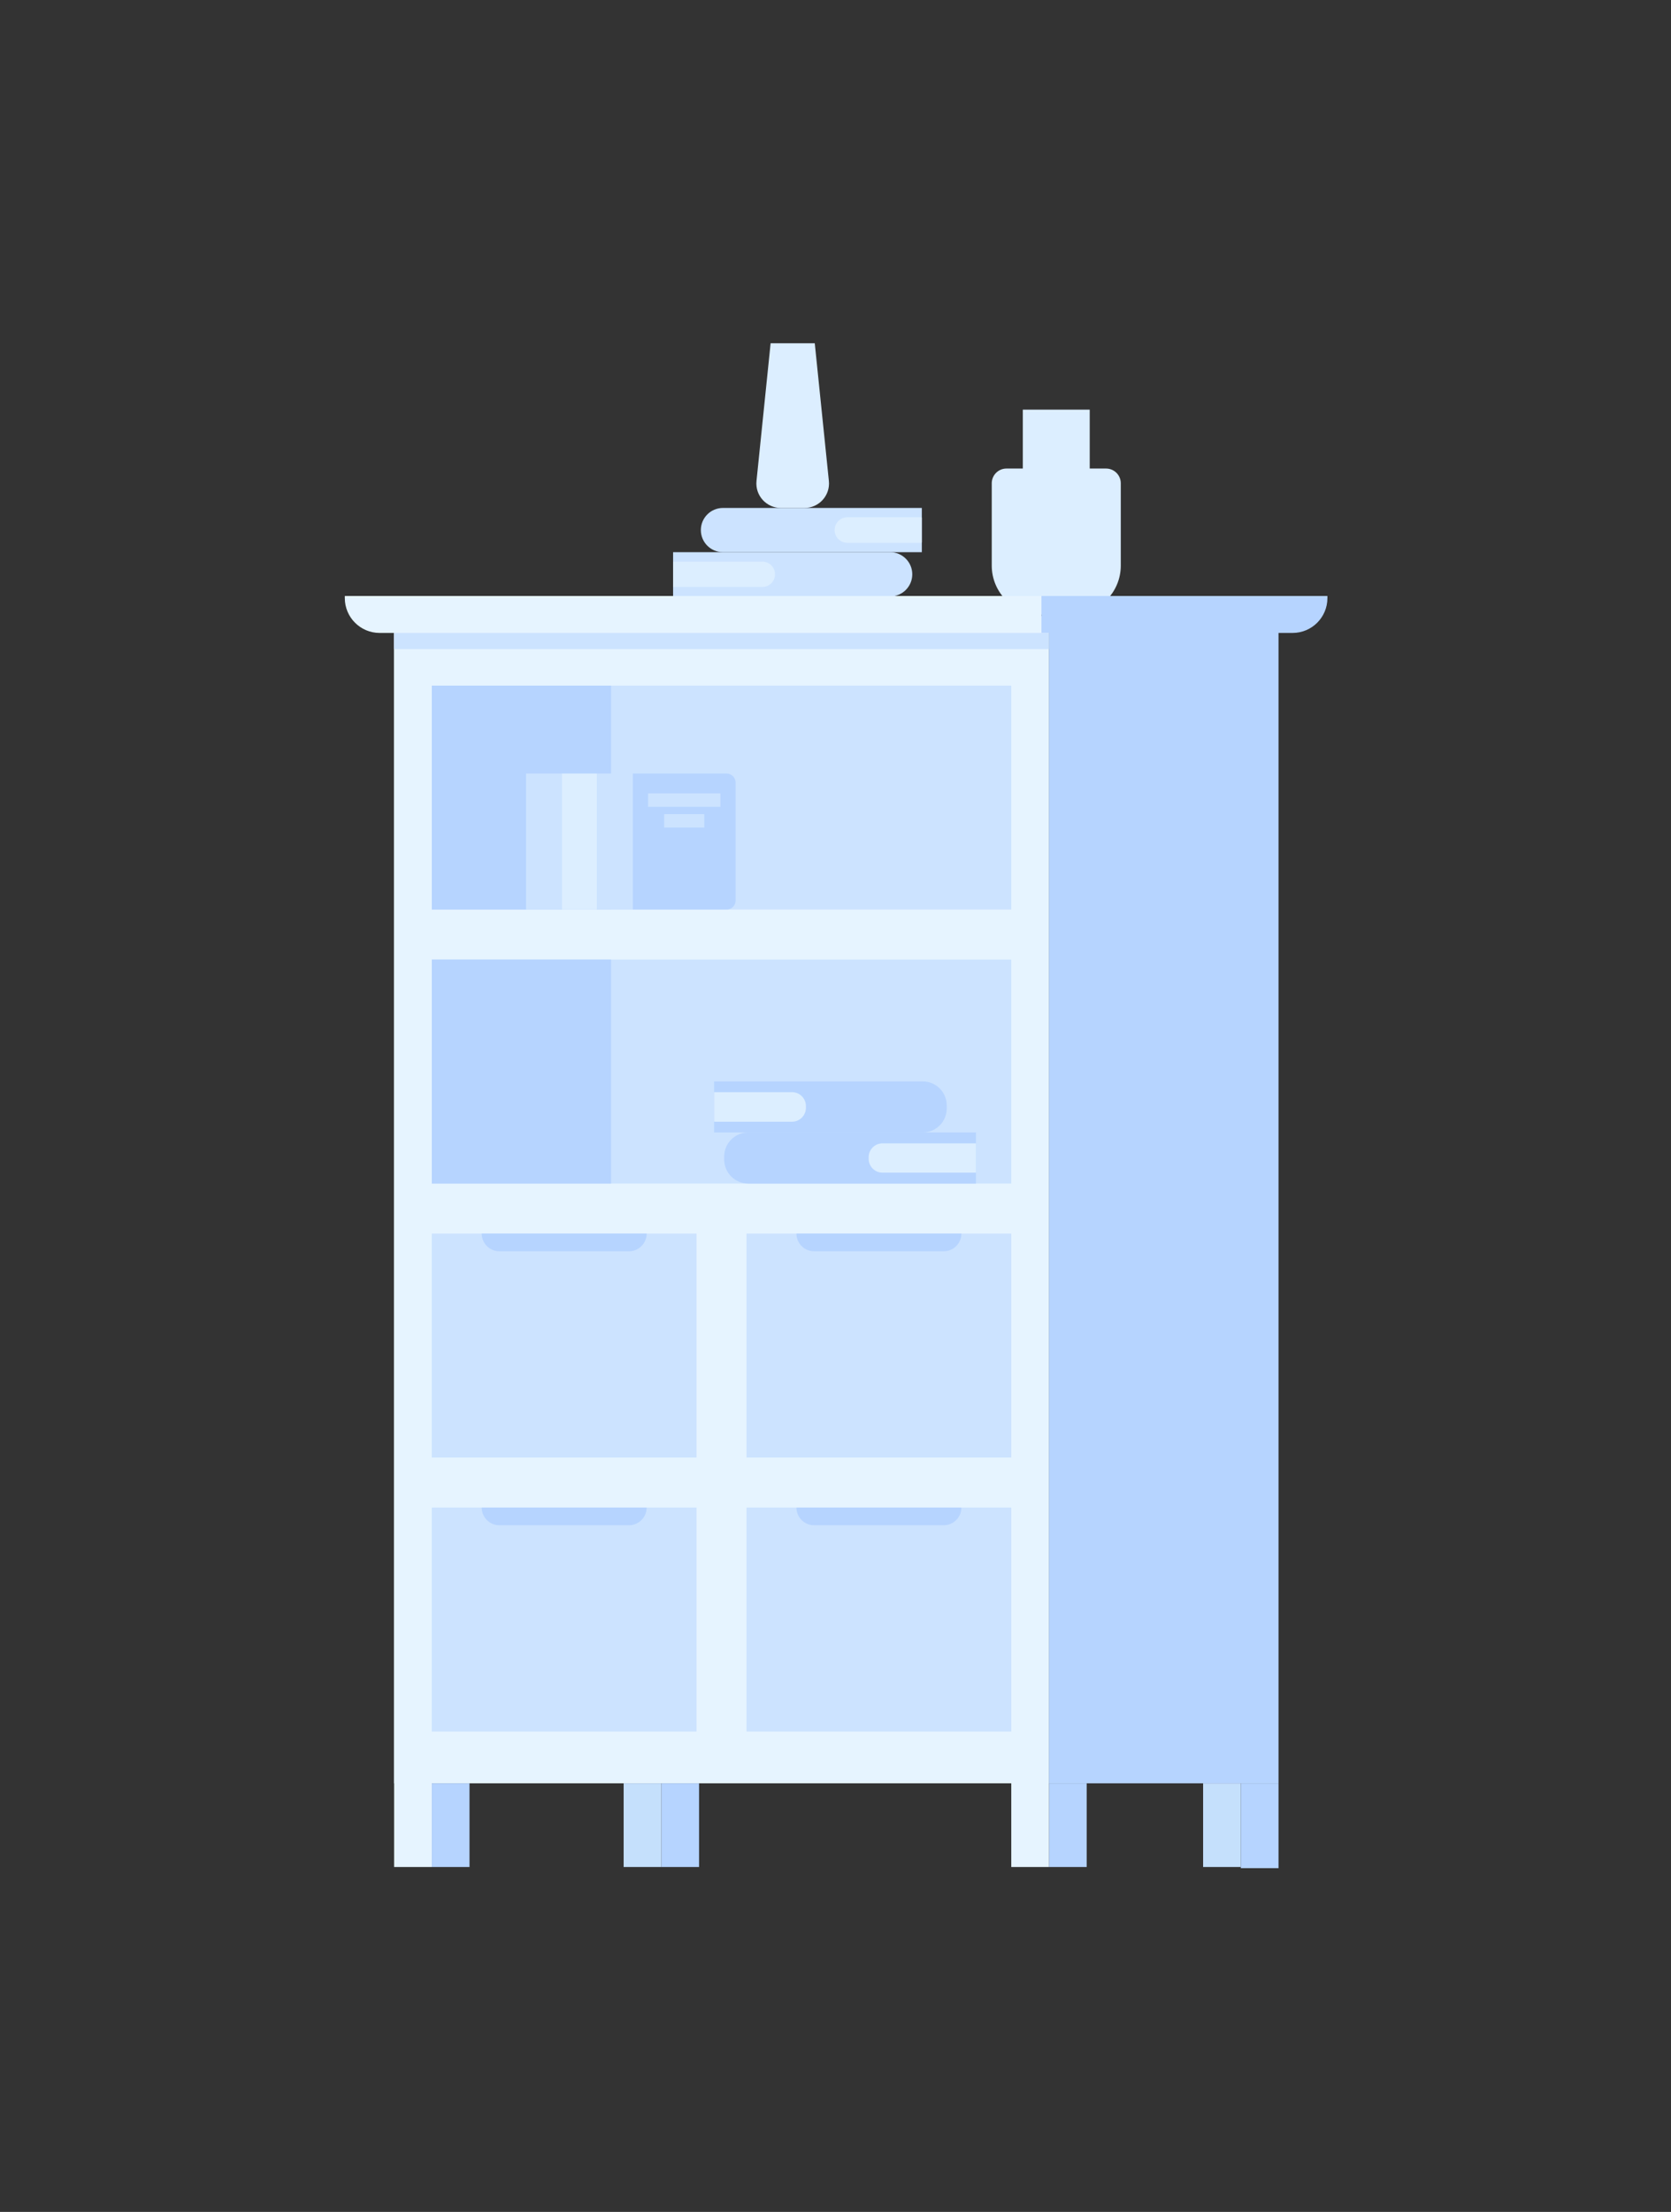 <svg width="945" height="1250" viewBox="0 0 945 1250" fill="none" xmlns="http://www.w3.org/2000/svg">
<rect x="0" y="0" width="945" height="1250" fill="#333333" stroke="none"/>
<path fill-rule="evenodd" clip-rule="evenodd" d="M606.195 347.247H588.506C573.24 347.247 560.865 334.872 560.865 319.606V273.108C560.865 268.511 564.591 264.785 569.188 264.785H625.512C630.11 264.785 633.837 268.511 633.837 273.108V319.606C633.837 334.872 621.462 347.247 606.195 347.247" fill="#DCEEFF"/>
<path fill-rule="evenodd" clip-rule="evenodd" d="M578.434 306.015H616.271V231.504H578.434V306.015Z" fill="#DCEEFF"/>
<path fill-rule="evenodd" clip-rule="evenodd" d="M396.354 299.551V299.551C396.354 306.455 401.951 312.051 408.855 312.051H521.324V287.051H408.855C401.951 287.051 396.354 292.647 396.354 299.551" fill="#CCE3FF"/>
<path fill-rule="evenodd" clip-rule="evenodd" d="M472 299.551V299.551C472 303.548 475.239 306.788 479.236 306.788H521.022C521.189 306.788 521.324 306.653 521.324 306.487V292.615C521.324 292.449 521.189 292.314 521.022 292.314H479.236C475.239 292.314 472 295.554 472 299.551" fill="#DCEEFF"/>
<path fill-rule="evenodd" clip-rule="evenodd" d="M380.656 312.052V337.053H503.415C510.319 337.053 515.916 331.456 515.916 324.552C515.916 317.649 510.319 312.052 503.415 312.052H380.656Z" fill="#CCE3FF"/>
<path fill-rule="evenodd" clip-rule="evenodd" d="M380.656 317.385V331.719H431.13C435.089 331.719 438.297 328.51 438.297 324.552C438.297 320.593 435.089 317.385 431.13 317.385H380.656Z" fill="#DCEEFF"/>
<path fill-rule="evenodd" clip-rule="evenodd" d="M427.82 271.809L435.804 194H460.771L468.756 271.809C469.592 279.963 463.194 287.051 454.998 287.051H441.578C433.382 287.051 426.983 279.963 427.82 271.809" fill="#DCEEFF"/>
<path fill-rule="evenodd" clip-rule="evenodd" d="M222.875 1007.79H593.228V348.225H222.875V1007.79Z" fill="#E6F4FF"/>
<path fill-rule="evenodd" clip-rule="evenodd" d="M222.877 1055.08H244.201V348.225H222.877V1055.08Z" fill="#E6F4FF"/>
<path fill-rule="evenodd" clip-rule="evenodd" d="M244.199 1055.08H265.522V1007.79H244.199V1055.08Z" fill="#B6D4FF"/>
<path fill-rule="evenodd" clip-rule="evenodd" d="M374.01 1055.08H395.333V1007.79H374.01V1055.08Z" fill="#B6D4FF"/>
<path fill-rule="evenodd" clip-rule="evenodd" d="M593.229 1055.08H614.552V1007.79H593.229V1055.08Z" fill="#B6D4FF"/>
<path fill-rule="evenodd" clip-rule="evenodd" d="M680.393 1055.08H701.716V1007.79H680.393V1055.08Z" fill="#C5E0FC"/>
<path fill-rule="evenodd" clip-rule="evenodd" d="M571.904 1055.08H593.227V348.225H571.904V1055.08Z" fill="#E6F4FF"/>
<path fill-rule="evenodd" clip-rule="evenodd" d="M701.715 1055.73H723.038V1007.79H701.715V1055.73Z" fill="#B6D4FF"/>
<path fill-rule="evenodd" clip-rule="evenodd" d="M352.688 1055.08H374.01V1007.79H352.688V1055.08Z" fill="#C5E0FC"/>
<path fill-rule="evenodd" clip-rule="evenodd" d="M244.199 978.52H393.919V851.95H244.199V978.52Z" fill="#CCE3FF"/>
<path fill-rule="evenodd" clip-rule="evenodd" d="M422.189 978.521H571.909V851.951H422.189V978.521Z" fill="#CCE3FF"/>
<path fill-rule="evenodd" clip-rule="evenodd" d="M244.199 823.681H393.919V697.121H244.199V823.681Z" fill="#CCE3FF"/>
<path fill-rule="evenodd" clip-rule="evenodd" d="M422.189 823.681H571.909V697.121H422.189V823.681Z" fill="#CCE3FF"/>
<path fill-rule="evenodd" clip-rule="evenodd" d="M244.199 668.849H571.904V542.285H244.199V668.849Z" fill="#CCE3FF"/>
<path fill-rule="evenodd" clip-rule="evenodd" d="M244.199 668.849H345.578V542.285H244.199V668.849Z" fill="#B6D4FF"/>
<path fill-rule="evenodd" clip-rule="evenodd" d="M244.199 514.015H571.904V387.451H244.199V514.015Z" fill="#CCE3FF"/>
<path fill-rule="evenodd" clip-rule="evenodd" d="M244.199 514.015H345.578V387.451H244.199V514.015Z" fill="#B6D4FF"/>
<path fill-rule="evenodd" clip-rule="evenodd" d="M593.229 1007.79H723.039V348.225H593.229V1007.79Z" fill="#B6D4FF"/>
<path fill-rule="evenodd" clip-rule="evenodd" d="M588.979 357.685H214.692C203.816 357.685 195 348.868 195 337.993V336.808H588.979V357.685Z" fill="#E6F4FF"/>
<path fill-rule="evenodd" clip-rule="evenodd" d="M731 357.685H588.979V336.808H750.692V337.993C750.692 348.868 741.876 357.685 731 357.685" fill="#B6D4FF"/>
<path fill-rule="evenodd" clip-rule="evenodd" d="M222.875 366.818H593.228V357.685H222.875V366.818Z" fill="#CCE3FF"/>
<path fill-rule="evenodd" clip-rule="evenodd" d="M317.623 514.015H337.747V437.141H317.623V514.015Z" fill="#DCEEFF"/>
<path fill-rule="evenodd" clip-rule="evenodd" d="M297.5 514.015H317.624V437.141H297.5V514.015Z" fill="#CCE3FF"/>
<path fill-rule="evenodd" clip-rule="evenodd" d="M337.748 514.015H357.872V437.141H337.748V514.015Z" fill="#CCE3FF"/>
<path fill-rule="evenodd" clip-rule="evenodd" d="M410.892 514.015H357.871V437.141H410.892C413.724 437.141 416.021 439.437 416.021 442.269V508.887C416.021 511.719 413.724 514.015 410.892 514.015" fill="#B6D4FF"/>
<path fill-rule="evenodd" clip-rule="evenodd" d="M366.488 455.952H407.403V448.341H366.488V455.952Z" fill="#CCE3FF"/>
<path fill-rule="evenodd" clip-rule="evenodd" d="M375.605 467.695H398.286V460.084H375.605V467.695Z" fill="#CCE3FF"/>
<path fill-rule="evenodd" clip-rule="evenodd" d="M535.417 624.73V626.368C535.417 633.886 529.321 639.982 521.803 639.982H403.848V611.116H521.803C529.321 611.116 535.417 617.211 535.417 624.73" fill="#B6D4FF"/>
<path fill-rule="evenodd" clip-rule="evenodd" d="M455.775 625.075V626.023C455.775 630.376 452.247 633.905 447.893 633.905H404.01C403.92 633.905 403.846 633.832 403.846 633.741V617.357C403.846 617.266 403.92 617.193 404.01 617.193H447.893C452.247 617.193 455.775 620.722 455.775 625.075" fill="#DCEEFF"/>
<path fill-rule="evenodd" clip-rule="evenodd" d="M551.942 639.983V668.849H423.153C415.634 668.849 409.539 662.754 409.539 655.235V653.597C409.539 646.079 415.634 639.983 423.153 639.983H551.942Z" fill="#B6D4FF"/>
<path fill-rule="evenodd" clip-rule="evenodd" d="M551.942 646.141V662.692H499.062C494.752 662.692 491.256 659.197 491.256 654.885V653.947C491.256 649.636 494.752 646.141 499.062 646.141H551.942Z" fill="#DCEEFF"/>
<path fill-rule="evenodd" clip-rule="evenodd" d="M355.699 861.951H282.419C276.895 861.951 272.418 857.473 272.418 851.95H365.7C365.7 857.473 361.222 861.951 355.699 861.951" fill="#B6D4FF"/>
<path fill-rule="evenodd" clip-rule="evenodd" d="M533.689 861.951H460.408C454.885 861.951 450.408 857.473 450.408 851.95H543.69C543.69 857.473 539.212 861.951 533.689 861.951" fill="#B6D4FF"/>
<path fill-rule="evenodd" clip-rule="evenodd" d="M533.689 707.121H460.408C454.885 707.121 450.408 702.643 450.408 697.121H543.69C543.69 702.643 539.212 707.121 533.689 707.121" fill="#B6D4FF"/>
<path fill-rule="evenodd" clip-rule="evenodd" d="M355.699 707.121H282.419C276.895 707.121 272.418 702.643 272.418 697.121H365.7C365.7 702.643 361.222 707.121 355.699 707.121" fill="#B6D4FF"/>
</svg>
